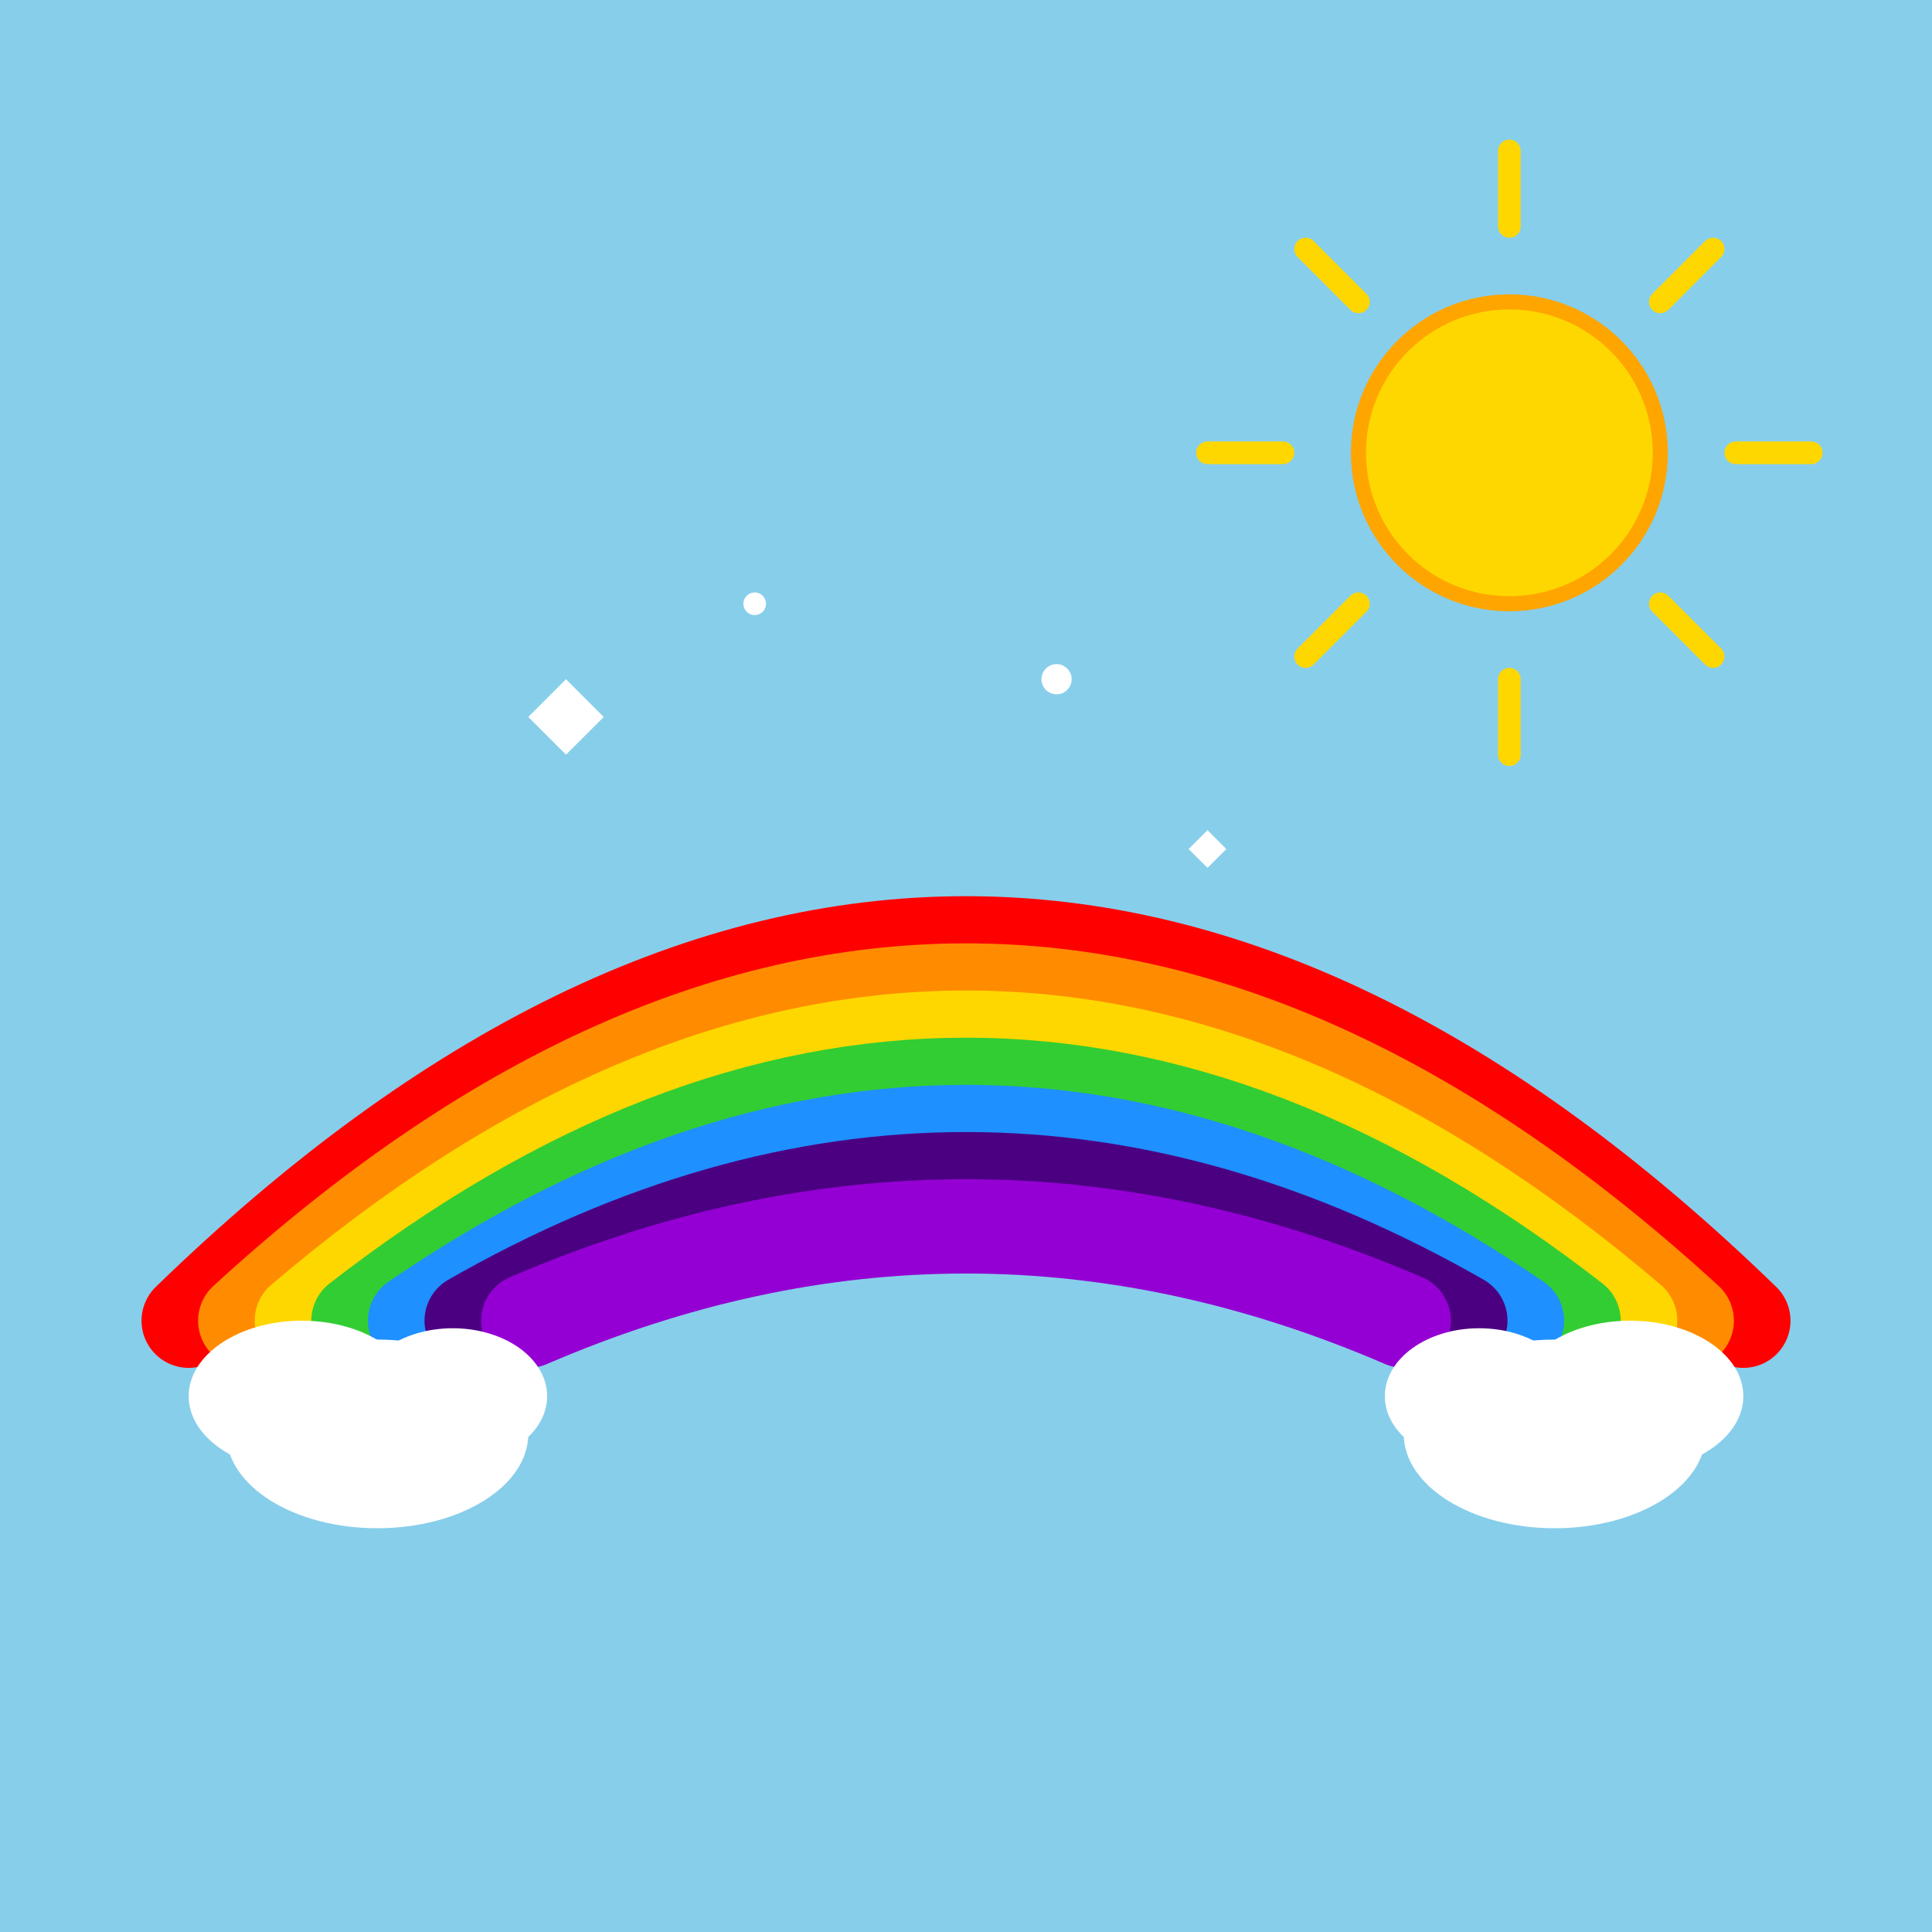 <svg width="512" height="512" viewBox="0 0 512 512" fill="none" xmlns="http://www.w3.org/2000/svg">
  <!-- Background -->
  <rect width="512" height="512" fill="#87CEEB"/>
  
  <!-- Rainbow arcs -->
  <path d="M 50 350 Q 256 150 462 350" stroke="#FF0000" stroke-width="25" fill="none" stroke-linecap="round"/>
  <path d="M 65 350 Q 256 175 447 350" stroke="#FF8C00" stroke-width="25" fill="none" stroke-linecap="round"/>
  <path d="M 80 350 Q 256 200 432 350" stroke="#FFD700" stroke-width="25" fill="none" stroke-linecap="round"/>
  <path d="M 95 350 Q 256 225 417 350" stroke="#32CD32" stroke-width="25" fill="none" stroke-linecap="round"/>
  <path d="M 110 350 Q 256 250 402 350" stroke="#1E90FF" stroke-width="25" fill="none" stroke-linecap="round"/>
  <path d="M 125 350 Q 256 275 387 350" stroke="#4B0082" stroke-width="25" fill="none" stroke-linecap="round"/>
  <path d="M 140 350 Q 256 300 372 350" stroke="#9400D3" stroke-width="25" fill="none" stroke-linecap="round"/>
  
  <!-- Clouds -->
  <ellipse cx="100" cy="380" rx="40" ry="25" fill="white"/>
  <ellipse cx="80" cy="370" rx="30" ry="20" fill="white"/>
  <ellipse cx="120" cy="370" rx="25" ry="18" fill="white"/>
  
  <ellipse cx="412" cy="380" rx="40" ry="25" fill="white"/>
  <ellipse cx="432" cy="370" rx="30" ry="20" fill="white"/>
  <ellipse cx="392" cy="370" rx="25" ry="18" fill="white"/>
  
  <!-- Sun -->
  <circle cx="400" cy="120" r="40" fill="#FFD700" stroke="#FFA500" stroke-width="4"/>
  <line x1="400" y1="60" x2="400" y2="40" stroke="#FFD700" stroke-width="6" stroke-linecap="round"/>
  <line x1="440" y1="80" x2="454" y2="66" stroke="#FFD700" stroke-width="6" stroke-linecap="round"/>
  <line x1="460" y1="120" x2="480" y2="120" stroke="#FFD700" stroke-width="6" stroke-linecap="round"/>
  <line x1="440" y1="160" x2="454" y2="174" stroke="#FFD700" stroke-width="6" stroke-linecap="round"/>
  <line x1="400" y1="180" x2="400" y2="200" stroke="#FFD700" stroke-width="6" stroke-linecap="round"/>
  <line x1="360" y1="160" x2="346" y2="174" stroke="#FFD700" stroke-width="6" stroke-linecap="round"/>
  <line x1="340" y1="120" x2="320" y2="120" stroke="#FFD700" stroke-width="6" stroke-linecap="round"/>
  <line x1="360" y1="80" x2="346" y2="66" stroke="#FFD700" stroke-width="6" stroke-linecap="round"/>
  
  <!-- Sparkles -->
  <path d="M 150 180 L 160 190 L 150 200 L 140 190 Z" fill="white"/>
  <path d="M 320 220 L 325 225 L 320 230 L 315 225 Z" fill="white"/>
  <circle cx="200" cy="160" r="3" fill="white"/>
  <circle cx="280" cy="180" r="4" fill="white"/>
</svg>